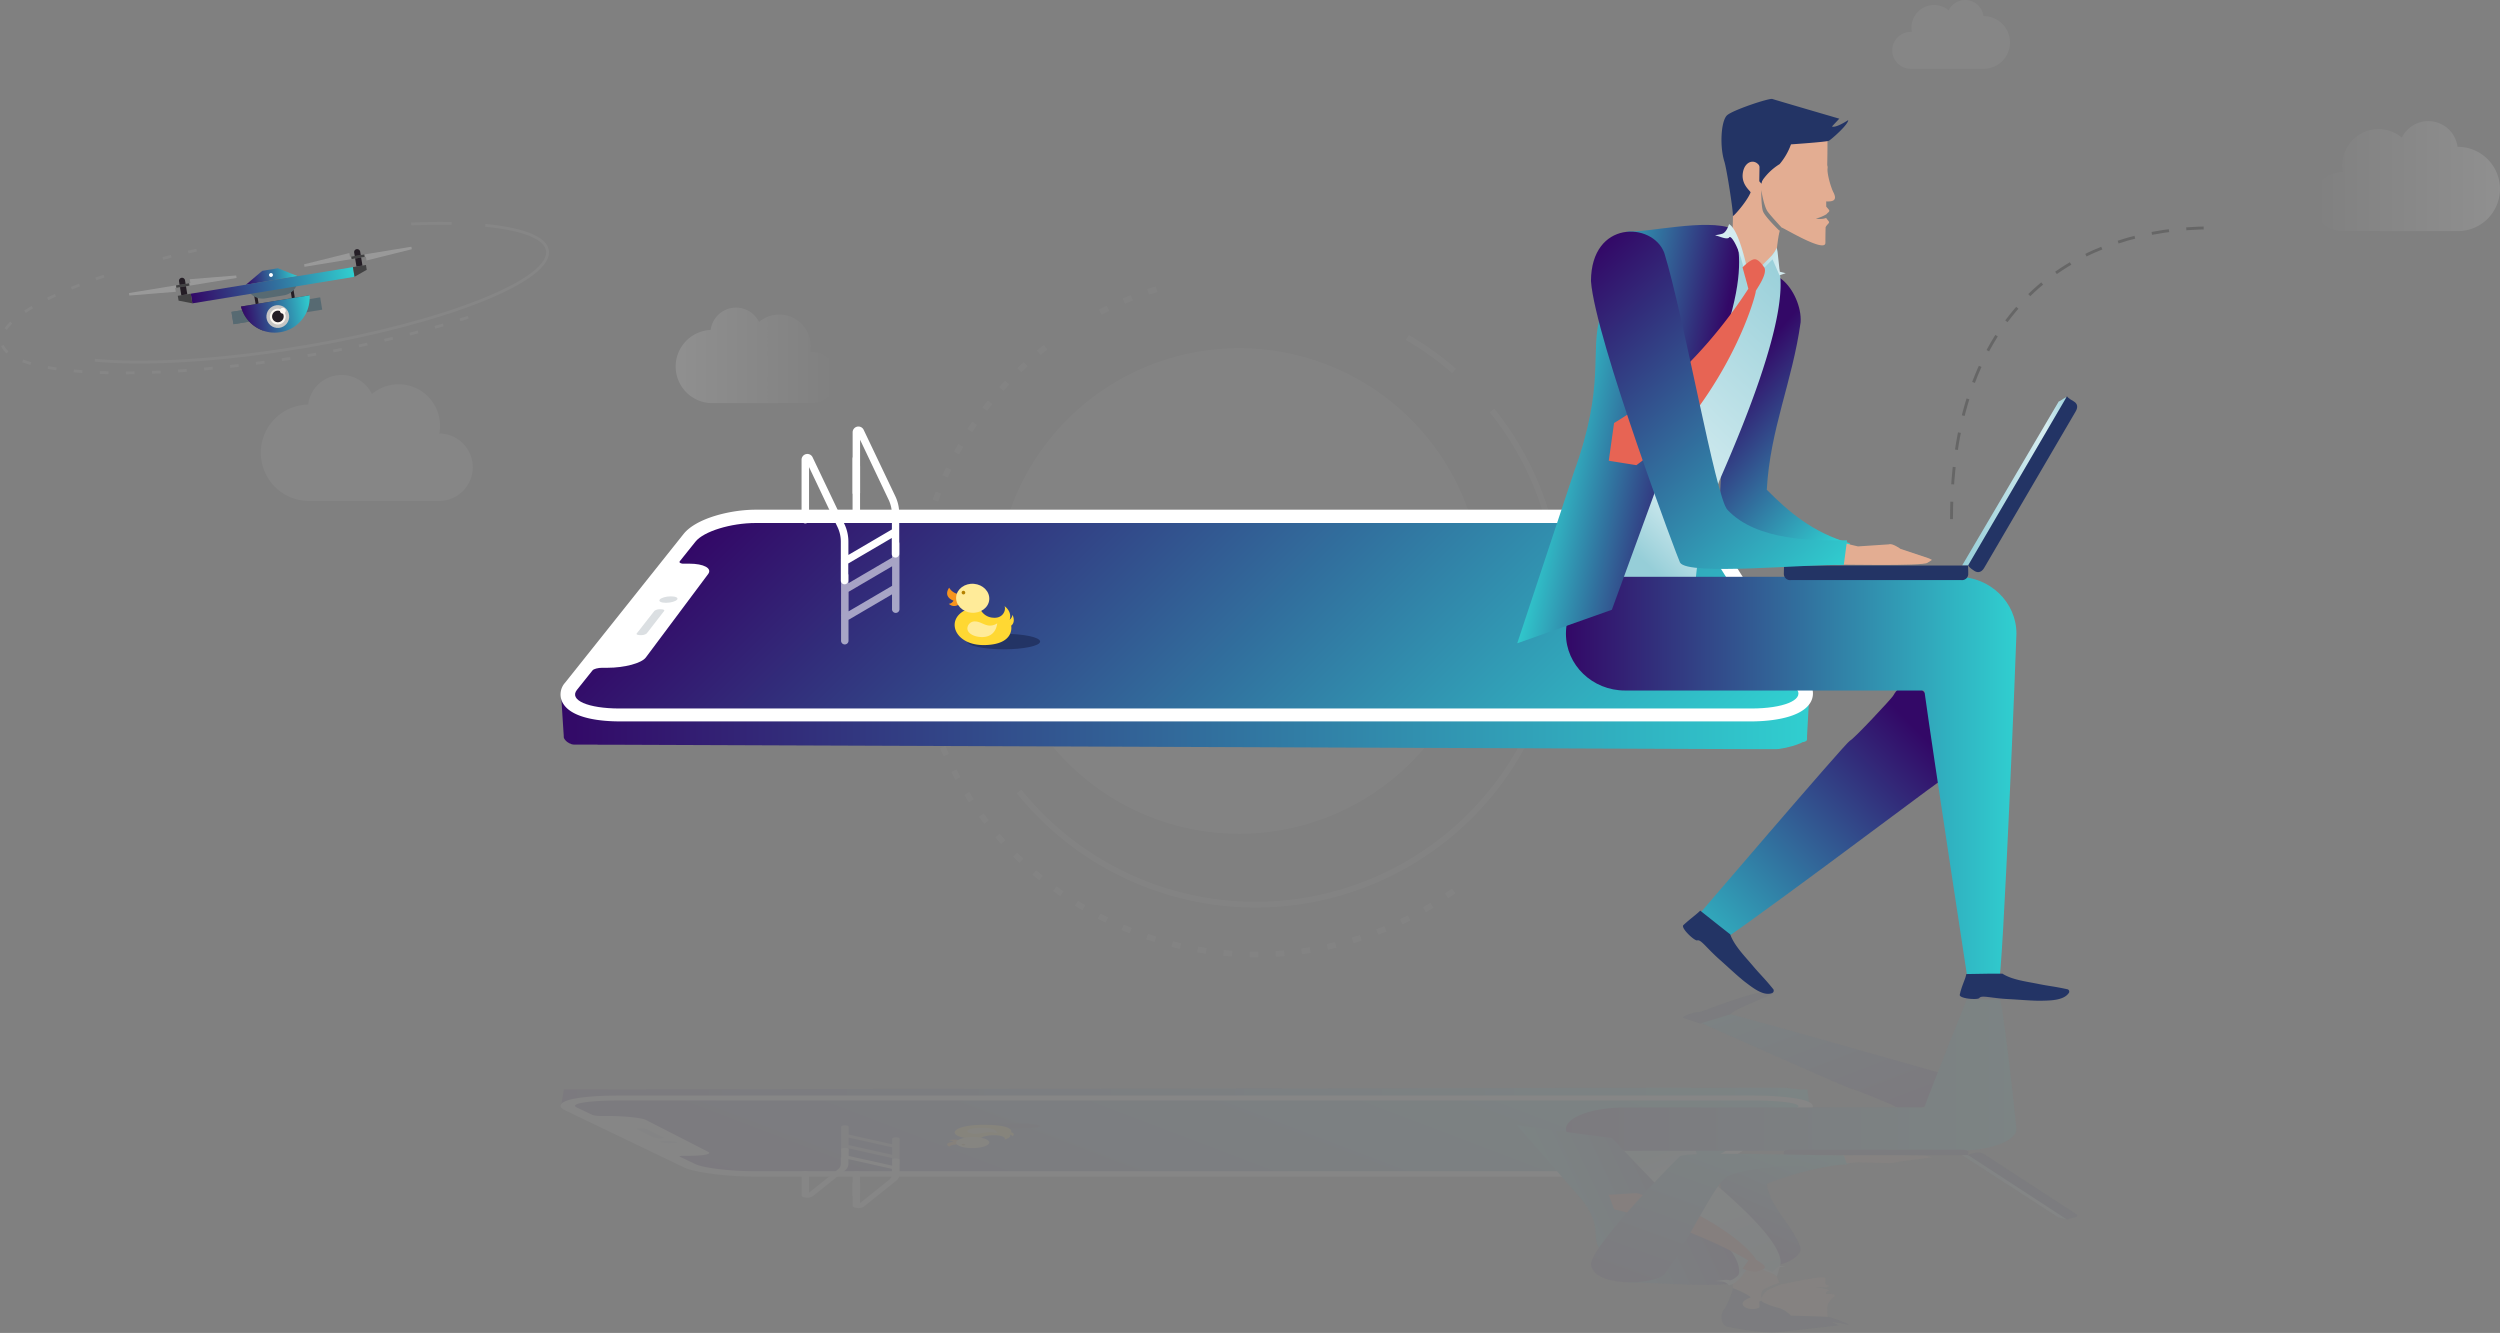 <svg xmlns="http://www.w3.org/2000/svg" xmlns:xlink="http://www.w3.org/1999/xlink" viewBox="0 0 862.04 459.62"><rect x="0" y="0" width="862.04" height="459.62" fill="#808080" stroke="none"/><defs><style>.cls-1{opacity:0.03;}.cls-2,.cls-3,.cls-49,.cls-50,.cls-51{fill:none;stroke-miterlimit:10;}.cls-2,.cls-3,.cls-50,.cls-51{stroke:#fff;}.cls-2,.cls-3{stroke-width:2px;}.cls-3,.cls-51{stroke-dasharray:3 6;}.cls-15,.cls-17,.cls-23,.cls-4{fill:#fff;}.cls-16,.cls-5{opacity:0.5;}.cls-5{fill:url(#linear-gradient);}.cls-6{fill:url(#linear-gradient-2);}.cls-7{fill:url(#linear-gradient-3);}.cls-8{opacity:0.3;}.cls-9{fill:#87939d;}.cls-10,.cls-36{fill:#233465;}.cls-11{fill:#f7941e;}.cls-12{fill:#ffd833;}.cls-13{fill:#ffeb99;}.cls-14{fill:#b58100;}.cls-15{opacity:0.57;}.cls-16{fill:url(#linear-gradient-4);}.cls-17,.cls-38{opacity:0.05;}.cls-18{fill:#241d25;}.cls-19{fill:#576a72;}.cls-20{fill:url(#linear-gradient-5);}.cls-21{fill:url(#linear-gradient-6);}.cls-22{fill:#424243;}.cls-23{opacity:0.2;}.cls-24{fill:url(#linear-gradient-7);}.cls-25{fill:#c6c5c4;}.cls-26{fill:#fdf7f1;}.cls-27{fill:#e3ad92;}.cls-28{fill:url(#linear-gradient-8);}.cls-29{fill:url(#linear-gradient-9);}.cls-30{fill:url(#linear-gradient-10);}.cls-31{fill:url(#linear-gradient-11);}.cls-32{fill:url(#linear-gradient-12);}.cls-33{fill:url(#linear-gradient-13);}.cls-34{fill:#e76454;}.cls-35,.cls-36,.cls-47{fill-rule:evenodd;}.cls-35{fill:url(#linear-gradient-14);}.cls-37{fill:url(#linear-gradient-15);}.cls-39{fill:url(#linear-gradient-16);}.cls-40{fill:url(#linear-gradient-17);}.cls-41{fill:url(#linear-gradient-18);}.cls-42{fill:url(#linear-gradient-19);}.cls-43{fill:url(#linear-gradient-20);}.cls-44{fill:url(#linear-gradient-21);}.cls-45{fill:url(#linear-gradient-22);}.cls-46{fill:url(#linear-gradient-23);}.cls-47{fill:url(#linear-gradient-24);}.cls-48{fill:url(#linear-gradient-25);}.cls-49{stroke:#666;stroke-dasharray:6;}</style><linearGradient id="linear-gradient" x1="672.93" y1="122.49" x2="728.97" y2="122.49" gradientTransform="translate(-440.59)" gradientUnits="userSpaceOnUse"><stop offset="0" stop-color="#fff" stop-opacity="0.25"/><stop offset="1" stop-color="#fff" stop-opacity="0"/></linearGradient><linearGradient id="linear-gradient-2" x1="193.41" y1="250.08" x2="625.13" y2="250.08" gradientUnits="userSpaceOnUse"><stop offset="0" stop-color="#330867"/><stop offset="1" stop-color="#30cfd0"/></linearGradient><linearGradient id="linear-gradient-3" x1="167.53" y1="817.49" x2="384.36" y2="600.66" gradientTransform="translate(-297.68 507.9) rotate(-90)" gradientUnits="userSpaceOnUse"><stop offset="0" stop-color="#30cfd0"/><stop offset="1" stop-color="#330867"/></linearGradient><linearGradient id="linear-gradient-4" x1="176.9" y1="60.75" x2="241.48" y2="60.75" gradientTransform="matrix(-1, 0, 0, 1, 1038.94, 0)" xlink:href="#linear-gradient"/><linearGradient id="linear-gradient-5" x1="100.32" y1="95.42" x2="118.39" y2="95.42" gradientTransform="matrix(0.99, -0.16, 0.16, 0.99, -29.92, 18.35)" xlink:href="#linear-gradient-2"/><linearGradient id="linear-gradient-6" x1="81.02" y1="99" x2="137.67" y2="99" gradientTransform="translate(-15.34 -0.65)" xlink:href="#linear-gradient-2"/><linearGradient id="linear-gradient-7" x1="97.37" y1="109.96" x2="121.35" y2="109.96" gradientTransform="matrix(0.99, -0.16, 0.16, 0.99, -29.92, 18.35)" xlink:href="#linear-gradient-2"/><linearGradient id="linear-gradient-8" x1="-511.68" y1="25.39" x2="-566.77" y2="58.87" gradientTransform="matrix(-0.98, -0.18, -0.18, 0.98, 98.01, 17.45)" xlink:href="#linear-gradient-2"/><linearGradient id="linear-gradient-9" x1="1029.39" y1="-12.69" x2="968.26" y2="80.92" gradientTransform="translate(-382.41 -69.78) rotate(10.31)" gradientUnits="userSpaceOnUse"><stop offset="0" stop-color="#96ced8"/><stop offset="0.78" stop-color="#d6edf1"/><stop offset="1" stop-color="#96ced8"/></linearGradient><linearGradient id="linear-gradient-10" x1="663.36" y1="254.03" x2="577.3" y2="339.24" xlink:href="#linear-gradient-2"/><linearGradient id="linear-gradient-11" x1="539.96" y1="269.55" x2="695.3" y2="269.55" xlink:href="#linear-gradient-2"/><linearGradient id="linear-gradient-12" x1="-507.48" y1="47.85" x2="-454.9" y2="47.85" gradientTransform="matrix(-0.98, -0.18, -0.18, 0.98, 98.01, 17.45)" xlink:href="#linear-gradient-2"/><linearGradient id="linear-gradient-13" x1="609.4" y1="-20.58" x2="635.63" y2="-20.58" gradientTransform="translate(-12.69 -2.52) rotate(10.31)" gradientUnits="userSpaceOnUse"><stop offset="0" stop-color="#d6edf1"/><stop offset="0.28" stop-color="#d4ecf0"/><stop offset="0.38" stop-color="#cde9ee"/><stop offset="0.46" stop-color="#c1e3e9"/><stop offset="0.52" stop-color="#b0dbe2"/><stop offset="0.57" stop-color="#9ad0da"/><stop offset="0.58" stop-color="#96ced8"/><stop offset="0.59" stop-color="#98cfd9"/><stop offset="0.69" stop-color="#b3dce3"/><stop offset="0.79" stop-color="#c7e6eb"/><stop offset="0.89" stop-color="#d2ebef"/><stop offset="1" stop-color="#d6edf1"/></linearGradient><linearGradient id="linear-gradient-14" x1="676.37" y1="165.99" x2="713.59" y2="165.99" gradientTransform="matrix(1, 0, 0, 1, 0, 0)" xlink:href="#linear-gradient-9"/><linearGradient id="linear-gradient-15" x1="1754.78" y1="-809.79" x2="1893.88" y2="-809.79" gradientTransform="translate(-1263.81 -602.55) rotate(46.06)" xlink:href="#linear-gradient-2"/><linearGradient id="linear-gradient-16" x1="193.41" y1="-297.38" x2="625.13" y2="-297.38" gradientTransform="matrix(1, 0, 0, -0.38, 0, 263.92)" xlink:href="#linear-gradient-2"/><linearGradient id="linear-gradient-17" x1="714.99" y1="817.49" x2="931.82" y2="600.66" gradientTransform="matrix(0, 0.38, 1, 0, -297.68, 70.29)" xlink:href="#linear-gradient-3"/><linearGradient id="linear-gradient-18" x1="-413.68" y1="-513.25" x2="-468.76" y2="-479.78" gradientTransform="matrix(-0.98, 0.07, -0.18, -0.38, 98.01, 257.26)" xlink:href="#linear-gradient-2"/><linearGradient id="linear-gradient-19" x1="931.38" y1="-551.34" x2="870.25" y2="-457.73" gradientTransform="matrix(0.98, -0.07, -0.18, -0.38, -382.41, 290.52)" xlink:href="#linear-gradient-9"/><linearGradient id="linear-gradient-20" x1="663.36" y1="-293.44" x2="577.3" y2="-208.22" gradientTransform="matrix(1, 0, 0, -0.38, 0, 263.92)" xlink:href="#linear-gradient-2"/><linearGradient id="linear-gradient-21" x1="539.96" y1="-277.92" x2="695.3" y2="-277.92" gradientTransform="matrix(1, 0, 0, -0.38, 0, 263.92)" xlink:href="#linear-gradient-2"/><linearGradient id="linear-gradient-22" x1="-409.48" y1="-490.79" x2="-356.89" y2="-490.79" gradientTransform="matrix(-0.98, 0.07, -0.18, -0.38, 98.01, 257.26)" xlink:href="#linear-gradient-2"/><linearGradient id="linear-gradient-23" x1="511.4" y1="-559.23" x2="537.63" y2="-559.23" gradientTransform="matrix(0.98, -0.07, -0.18, -0.38, -12.69, 264.88)" xlink:href="#linear-gradient-13"/><linearGradient id="linear-gradient-24" x1="676.37" y1="-381.47" x2="713.59" y2="-381.47" gradientTransform="matrix(1, 0, 0, -0.38, 0, 263.92)" xlink:href="#linear-gradient-9"/><linearGradient id="linear-gradient-25" x1="1360.62" y1="-1189.66" x2="1499.72" y2="-1189.66" gradientTransform="matrix(0.69, -0.27, -0.72, -0.26, -1263.81, 493.63)" xlink:href="#linear-gradient-2"/></defs><title>Homepage</title><g id="Layer_2" data-name="Layer 2"><g id="Items"><g class="cls-1"><path class="cls-2" d="M485.28,116.38a105.07,105.07,0,0,1,16.09,11.52"/><path class="cls-2" d="M514.48,141.56A104.7,104.7,0,0,1,351.4,272.92"/><path class="cls-3" d="M398.79,99.74a116.89,116.89,0,0,0-20.48,8.45"/><path class="cls-3" d="M360.53,119.74A117.24,117.24,0,0,0,504.84,304.55"/><path class="cls-4" d="M511,203.78a83.72,83.72,0,1,1-83.72-83.72A83.72,83.72,0,0,1,511,203.78Z"/></g><path id="_Path_" data-name="&lt;Path&gt;" class="cls-5" d="M279.55,121.29h-.2a10.51,10.51,0,0,0,.2-2A10.85,10.85,0,0,0,261.72,111a8.82,8.82,0,0,0-16.67,2.77H245A12.63,12.63,0,0,0,245,139h34.58a8.84,8.84,0,1,0,0-17.67Z"/><path class="cls-6" d="M624.67,240.73h0a4.61,4.61,0,0,1-.52.58h0a5.74,5.74,0,0,1-.69.55h0a8.7,8.7,0,0,1-.87.53h0c-.31.17-.66.33-1,.49h0c-.22.1-.48.19-.73.28l-.5.19c-.29.1-.6.19-.91.28l-.42.14c-.39.11-.8.21-1.21.31l-.28.07c-.52.12-1.05.23-1.61.33h-.05c-.56.11-1.13.2-1.73.29h0l-1.86.25h0c-.65.07-1.31.14-2,.19h0c-1.37.12-2.81.19-4.31.23h0l-2.29,0S284,244.76,209,244h0c-.66,0-1.31-.08-1.94-.14h0q-.95-.08-1.83-.18h-.05c-1.19-.14-2.31-.31-3.34-.51h0c-1-.21-2-.43-2.87-.69h0a20.14,20.14,0,0,1-2.33-.82h0a10.27,10.27,0,0,1-.94-.46h0a7.18,7.18,0,0,1-.79-.49h0a5.8,5.8,0,0,1-.63-.51h0a3.11,3.11,0,0,1-.78-1.1h0c-.07-.19.55,9.55.89,14.61h0a903169493445.6,903169493445.6,0,0,0,0,.3s0,.1,0,.15,0,.1.05.15h0a.36.36,0,0,0,0,.11.69.69,0,0,0,.05.13l.06.12.08.12.06.1h0l.06.09.08.1.08.1.08.1.09.09.07.08h0l.09.09.09.08a.39.39,0,0,0,.1.08l.09.09.11.08h0l.09.07.05,0h0l0,0,.09.06.1.07.1.06.1.07.1.06.1.07.1,0,.06,0h0l0,0,.1.05.1.06.1.05.11.06.1.05.11,0,.1.05.1,0,.1.05.1,0,.11,0,.1.05.11,0,.11,0,.1,0,.11,0,.1,0,.11,0,.11,0,.11,0,.11,0,.11,0h0l.11,0,.11,0,.11,0,.12,0,.11,0,.11,0,.11,0,.11,0,0,0h0l.07,0,.11,0,.12,0,.11,0,.12,0,.12,0,.12,0,.11,0,.12,0,.12,0,.12,0,.12,0,.12,0,.12,0,.12,0,.13,0,.12,0,.12,0,.12,0,.12,0,.13,0,.12,0,.12,0,.13,0,.12,0,.13,0,.12,0,.13,0,.15,0,.14,0,.15,0,.15,0,.16,0,.15,0,.16,0,.16,0,.23,0,.22,0,.23,0,.23,0,.36,0,.36,0,.36.05.37,0,.24,0,.24,0,.25,0,.24,0,.2,0h0l.22,0,.22,0,.22,0h.38l.19,0h.38l.19,0h4.34l388.63,1.51h3l.38,0h.38l.37,0h.23l.22,0H608l.21,0h.22l.22,0,.21,0h.2l.21,0h.41l.21,0,.2,0,.2,0,.23,0,.22,0,.23,0,.22,0,.16,0h.08l.24,0,.23,0,.23,0,.32,0,.31,0,.31-.05.17,0h.14l.43-.07.42-.08.42-.07.35-.07h.06c.49-.1,1-.2,1.41-.31l.6-.15,1-.27h.06l.46-.15.8-.26,0,0,.49-.19.64-.26.11,0h0l0,0,.15-.07.14-.07a.61.61,0,0,0,.14-.07l.12-.06.12-.06.12-.06.11-.06.08-.05.08,0,.07,0,.08,0,.08,0,.07-.05.07,0,.07-.05.07,0,.07-.05.07,0,.06-.05.07,0,.06-.05.06,0,.06-.05.06-.05.06,0,.06-.05,0-.05.06-.05.06,0,0-.05.05-.05,0-.05,0,0h0l0,0,0,0,.05-.05,0-.05,0,0,0-.05,0-.06.05-.05,0-.05,0-.05a.21.21,0,0,0,0-.06l0,0h0v0l0-.05,0-.05,0-.06,0-.06,0,0,0-.05,0-.06,0-.06,0-.06a.14.14,0,0,0,0-.06s0,0,0,0h0a34221531362.65,34221531362.65,0,0,1,0-.12v-.06a.14.14,0,0,0,0-.06.19.19,0,0,1,0-.07s0,0,0-.06,0-.05,0-.07a.43.43,0,0,1,0,0v-.05s0,0,0-.06v0c.11-2,.22-4.07.34-6.12q.24-4.61.5-9.21A2.34,2.34,0,0,1,624.67,240.73Z"/><path class="cls-4" d="M239.82,186.76l-40.88,51.12c-2.82,3.53,3.81,6.42,14.74,6.42H603.9c10.93,0,18.05-2.89,15.82-6.42l-32.23-51.12c-2.23-3.53-11.09-6.42-19.69-6.42H260.6C252,180.34,242.64,183.23,239.82,186.76Z"/><path class="cls-4" d="M213.68,248.75c-5.92,0-16.33-.84-19.52-6.18a6,6,0,0,1,.68-7.15l40.88-51.31c4.3-5.38,16-8.36,24.88-8.36H567.8c9.24,0,20.48,3.1,24.07,8.8l32.24,51.18a6.11,6.11,0,0,1-.07,6.87c-3.73,5.49-15.33,6.15-20.14,6.15Z"/><path class="cls-7" d="M239.82,186.76l-5.41,6.76c-.31.39.09.73.92.84h2.32c5.07,0,8,1.61,6.54,3.57L222.7,226.7c-1.47,2-7.4,3.56-13.19,3.56h-1.85c-1.44,0-2.95.4-3.34.89l-5.38,6.73c-2.82,3.53,3.81,6.42,14.74,6.42H603.9c10.93,0,18.05-2.89,15.82-6.42l-32.23-51.12c-2.23-3.53-11.09-6.42-19.69-6.42H260.6C252,180.34,242.64,183.23,239.82,186.76Z"/><g class="cls-8"><path class="cls-9" d="M231.35,205.63c1.65,0,2.61.5,2.15,1.11s-2.2,1.12-3.87,1.12-2.63-.5-2.15-1.12S229.69,205.63,231.35,205.63Z"/><path class="cls-9" d="M229,210.68l-6,7.75A3.15,3.15,0,0,1,221,219h-.26c-.89,0-1.42-.26-1.18-.58l6.06-7.75a3.1,3.1,0,0,1,2-.58h.25c.87,0,1.38.26,1.13.58Z"/></g><ellipse class="cls-10" cx="346.1" cy="221.22" rx="12.55" ry="2.67"/><path class="cls-11" d="M330.29,204.82a4.6,4.6,0,0,1-3-2.17s-2.34,2.95,1.51,4.48c0,0-.66,1.09-1.64,1.05a2.57,2.57,0,0,0,3.52.17v-.78l-.27-1.76Z"/><path class="cls-12" d="M338.06,210.12A5.18,5.18,0,0,0,342.5,213c3.43.3,4.48-2.76,3.87-4,0,0,2.72,1.82,1.77,4.71a2.79,2.79,0,0,0,1-1.7s1.22,2.44-.47,3.73c0,0,1.42,6.42-9,6.69s-13.77-8.59-6.89-12Z"/><path class="cls-13" d="M343.86,214.93a4.42,4.42,0,0,1-3,.76c-1.69-.25-2.95-1.37-4.51-1.4a2.51,2.51,0,0,0-2.78,2.41c0,1.42,1.66,2.63,4.07,2.91C340.88,220,343.39,218.56,343.86,214.93Z"/><path class="cls-13" d="M341.11,206.78c-.23,2.75-3,4.77-6.13,4.5s-5.52-2.72-5.28-5.47,3-4.76,6.13-4.5S341.34,204,341.11,206.78Z"/><path class="cls-14" d="M332.81,204.56a.63.63,0,1,1-.44-.83A.67.67,0,0,1,332.81,204.56Z"/><path class="cls-15" d="M308.87,186.25a1.29,1.29,0,0,0-1.29,1.29v4.75l-15,8.79v-2.69a1.29,1.29,0,0,0-2.57,0v4.2l-.05,0,.05.08v9.61l-.05,0,.05.08v8.45a1.29,1.29,0,1,0,2.57,0v-7.08l15-8.79v5a1.29,1.29,0,1,0,2.57,0V187.54A1.28,1.28,0,0,0,308.87,186.25ZM292.61,210.8v-6.74l15-8.79V202Z"/><path class="cls-4" d="M308.79,171.26l-11-23.08A2,2,0,0,0,294,149v20.73a1.29,1.29,0,1,0,2.57,0V151.63l9.86,20.73a11.65,11.65,0,0,1,1.11,4.93v5.27l-15,8.79v-4.63a14.17,14.17,0,0,0-1.36-6l-11-23.08a2,2,0,0,0-3.79.86V179.2a1.29,1.29,0,1,0,2.58,0V161.06l9.85,20.74a11.63,11.63,0,0,1,1.11,4.92v6.14l-.06,0,.06.09v7.35a1.29,1.29,0,0,0,2.57,0v-6l15-8.79v5.35a1.29,1.29,0,1,0,2.57,0V177.29A14.13,14.13,0,0,0,308.79,171.26Z"/><path class="cls-4" d="M295.53,156.37a2,2,0,0,0-1.55,1.94V179a1.29,1.29,0,1,0,2.58,0V160.91S296.22,156.21,295.53,156.37Z"/><path id="_Path_2" data-name="&lt;Path&gt;" class="cls-16" d="M807.65,59.36l.22,0a12.89,12.89,0,0,1-.22-2.34,12.5,12.5,0,0,1,20.54-9.58,10.17,10.17,0,0,1,19.21,3.18h.09a14.54,14.54,0,1,1,0,29.08H807.65a10.18,10.18,0,1,1,0-20.36Z"/><path id="_Path_3" data-name="&lt;Path&gt;" class="cls-17" d="M151.74,149.51h-.26a13.81,13.81,0,0,0,.26-2.67,14.3,14.3,0,0,0-23.49-11,11.63,11.63,0,0,0-22,3.64h-.1a16.64,16.64,0,0,0,0,33.27h45.57a11.65,11.65,0,0,0,0-23.29Z"/><path id="_Path_4" data-name="&lt;Path&gt;" class="cls-17" d="M659.09,11h.14a7.81,7.81,0,0,1,12.7-7.45,6.35,6.35,0,0,1,12,2H684a9.09,9.09,0,1,1,0,18.18H659.09a6.37,6.37,0,1,1,0-12.73Z"/><g id="_Group_" data-name="&lt;Group&gt;"><rect id="_Rectangle_" data-name="&lt;Rectangle&gt;" class="cls-18" x="100.39" y="99.9" width="1.05" height="2.87" transform="translate(-15.07 17.67) rotate(-9.31)"/><rect id="_Rectangle_2" data-name="&lt;Rectangle&gt;" class="cls-18" x="87.91" y="101.94" width="1.05" height="2.87" transform="translate(-15.57 15.68) rotate(-9.31)"/></g><path id="_Rectangle_3" data-name="&lt;Rectangle&gt;" class="cls-19" d="M85.18,96.64h18.07a0,0,0,0,1,0,0v0a5.75,5.75,0,0,1-5.75,5.75H90.92a5.75,5.75,0,0,1-5.75-5.75v0A0,0,0,0,1,85.18,96.64Z" transform="translate(-14.86 16.56) rotate(-9.31)"/><g id="_Group_2" data-name="&lt;Group&gt;"><rect id="_Rectangle_4" data-name="&lt;Rectangle&gt;" class="cls-19" x="79.96" y="105" width="31" height="4.31" transform="translate(-16.08 16.86) rotate(-9.31)"/><rect id="_Rectangle_5" data-name="&lt;Rectangle&gt;" class="cls-19" x="80.06" y="106.25" width="15.49" height="4.31" transform="translate(-16.39 15.64) rotate(-9.31)"/></g><polygon id="_Path_5" data-name="&lt;Path&gt;" class="cls-20" points="95.83 92.5 90.44 93.39 84.83 98.14 102.66 95.22 95.83 92.5"/><rect id="_Rectangle_6" data-name="&lt;Rectangle&gt;" class="cls-21" x="65.69" y="96.66" width="56.65" height="3.38" transform="translate(-14.68 16.51) rotate(-9.31)"/><polygon id="_Path_6" data-name="&lt;Path&gt;" class="cls-22" points="66.34 104.6 61.58 103.67 61.3 102 65.79 101.27 66.34 104.6"/><path id="_Path_7" data-name="&lt;Path&gt;" class="cls-18" d="M64.58,101.47l-2.07.34L61.73,97a1.06,1.06,0,0,1,.87-1.21h0a1.05,1.05,0,0,1,1.2.87Z"/><polygon id="_Path_8" data-name="&lt;Path&gt;" class="cls-23" points="65.42 96.28 65.64 97.57 44.46 101.05 44.6 101.91 60.63 100.61 60.41 99.31 81.59 95.84 81.45 94.98 65.42 96.28"/><rect id="_Rectangle_7" data-name="&lt;Rectangle&gt;" class="cls-22" x="60.72" y="98.01" width="4.6" height="0.87" transform="translate(-15.1 11.5) rotate(-9.31)"/><polygon id="_Path_9" data-name="&lt;Path&gt;" class="cls-22" points="122.25 95.43 126.46 93.03 126.19 91.36 121.7 92.1 122.25 95.43"/><path id="_Path_10" data-name="&lt;Path&gt;" class="cls-18" d="M122.91,91.9l2.07-.34-.78-4.77a1.07,1.07,0,0,0-1.21-.87h0a1,1,0,0,0-.86,1.21Z"/><polygon id="_Path_11" data-name="&lt;Path&gt;" class="cls-23" points="120.46 87.25 120.67 88.55 141.85 85.07 141.99 85.94 126.38 89.82 126.17 88.53 105 92 104.85 91.14 120.46 87.25"/><rect id="_Rectangle_8" data-name="&lt;Rectangle&gt;" class="cls-22" x="121.12" y="88.1" width="4.6" height="0.87" transform="translate(259.54 155.93) rotate(170.69)"/><path id="_Path_12" data-name="&lt;Path&gt;" class="cls-22" d="M106.74,101.83,90.7,114a12.05,12.05,0,0,1-7.5-7.9l-.13-.41Z"/><path class="cls-24" d="M106.74,101.83h0l-23.66,3.88h0l.12.38v0c.06.22.13.43.21.64l.06.18c.06.15.12.31.19.46s0,.12.07.17.17.36.26.54c0,0,0,0,0,.06l.32.58.08.12.27.43c0,.06.07.11.1.16s.2.29.31.43l.07.09c.13.18.27.34.41.51l.08.09c.11.13.23.26.35.38l.13.14.34.34.12.11.48.41a.27.27,0,0,0,.08.07l.41.32.18.13.35.24.18.12.46.27.15.09.46.24.23.11.34.16.25.1.35.14.19.08h0a11.92,11.92,0,0,0,6,.54h0a12,12,0,0,0,10.08-12.3l0-.42Z"/><circle id="_Path_13" data-name="&lt;Path&gt;" class="cls-25" cx="95.79" cy="109.16" r="3.93" transform="translate(-21.75 194.45) rotate(-84.7)"/><circle id="_Path_14" data-name="&lt;Path&gt;" class="cls-26" cx="95.79" cy="109.16" r="2.73" transform="translate(-16.4 16.94) rotate(-9.31)"/><path id="_Path_15" data-name="&lt;Path&gt;" class="cls-18" d="M97.8,108.83a2,2,0,1,1-2.34-1.68A2,2,0,0,1,97.8,108.83Z"/><path id="_Path_16" data-name="&lt;Path&gt;" class="cls-26" d="M98.52,107a1,1,0,1,1-1.16-.84A1,1,0,0,1,98.52,107Z"/><path id="_Path_17" data-name="&lt;Path&gt;" class="cls-4" d="M94.1,94.71a.67.67,0,1,1-.77-.55A.67.67,0,0,1,94.1,94.71Z"/><path class="cls-27" d="M632.18,66.3c-.88-1.7-2.26-6.48-2-8.31a1.94,1.94,0,0,0-.12-1c.17-8.8.13-16.28-.57-15.94-8.2,3.91-12.84,3.45-21.42,4.52-.89.11-10.67,7.14-11.55,7.09l1.24,12.79-.36,15.76L598.77,90l13.07,5.72s.82-13.43,2-16.59c-.24.4-.22.47-.22.47s-5.08-4.86-5.73-6.79-.57-7.3-.57-7.3.87,5.71,2.27,7.55,4.72,5.37,4.72,5.37l-.05.06a.2.2,0,0,1,.17,0c1.56.64,15.15,8.85,15,5.17,0-.69,0-2.62.07-5.31.41-.85,1.19-1.33,1.19-1.7s-.66-.9-1-1.49a6.94,6.94,0,0,1-3.55.22,13.24,13.24,0,0,0,3.65-1.51h0c.55-.68,1.31-.93.83-1.56-.2-.26-.56-.65-.91-1.09,0-.58,0-1.17,0-1.77C631.93,69.55,633.67,69.19,632.18,66.3Z"/><path class="cls-28" d="M637.69,187.27c-12.77-3.71-21-10.87-28.47-18.39,1.14-20.93,8.82-37.24,11.66-57.74.73-10.29-11.5-26.23-19.64-9-6.42,16.69-8.84,81.25-8.65,81.35,16.15,5.33,19.35,6.61,42.86,10.61C637.05,190,638.39,187.47,637.69,187.27Z"/><path class="cls-10" d="M601,59.38c.78-4.3,4.93-4.94,6.25-1a25.64,25.64,0,0,1,.07,4.4,20,20,0,0,1,6.32-6.19,22.14,22.14,0,0,0,3.92-6.81s12.23-.83,13.05-1.24,6.77-5.63,6.68-7.13c0,0-4.23,2.83-5.6,2.2l2.53-2.69s-22-6.42-23.07-6.79-13.38,3.73-15.56,5.56-2.67,10.74-1,16c.86,2.76,3.19,17.95,2.92,18.68-.36,1,4.75-4.64,6.12-8C603.78,65.94,600.18,63.69,601,59.38Z"/><polygon class="cls-10" points="607.37 63.35 606.63 62.5 606.73 56.07 609.92 53.25 607.37 63.35"/><path class="cls-29" d="M611.06,88s1.5-1.91,1.49-1.91c-.71,3.93-6.1,7.15-9.71,10a135.79,135.79,0,0,0-5.32-16.59c-8.39,33-49.76,125.33-50,128.23l29.93,6.4c.16-.52,7.37-1.68,7.29-2.21-.45-2.68-1.84-19.6,8.22-46.42C617,110.89,616.17,92.94,611.06,88Z"/><path class="cls-30" d="M652.72,240c11-18.77,25.27,31.14,27,22.5,0,0-11.35,7.46-12,7.71s-75.39,56.55-77.5,56.29-6.73-8.44-6.73-8.44,53.11-62.16,54.41-62.67S652.22,240.88,652.72,240Z"/><path class="cls-31" d="M695.3,218.49c0-10.83-9.11-19.61-20.36-19.61H560.32c-11.24,0-20.36,8.78-20.36,19.61s9.12,19.61,20.36,19.61H663.54c3,21.8,15.26,101.81,15.26,101.81s8.86,1,10.34-.58S695.3,220.5,695.3,218.49Z"/><path class="cls-32" d="M523.17,221.82l19.52-58.95c11.07-30.38,5.36-41.69,9.18-54,10.42-8.75,21.2-19.73,9.17-29.08,6.8.52,27.54-4.55,36.23-.93.83,2.14,12.07,18-22.31,79-7.44,20.27-19.16,52.4-19.16,52.4Z"/><path class="cls-10" d="M678,335.87l7.73-.13h4.75c3.3,2.13,8.31,2.71,12.23,3.51s5.57.86,10,1.83a.85.85,0,0,1,.54,1.46c-1.83,2.48-6.44,2.45-9.25,2.53s-8.48-.42-11.25-.55c-6.26-.31-9.43-1.49-10.25-.39-.54.75-7.05.21-6.74-1.13C676.51,339.58,677.75,337.61,678,335.87Z"/><path class="cls-10" d="M586.26,314l6.53,5.18,3.82,3c1.4,3.93,5.08,7.62,7.76,10.8s4,4.29,6.93,7.92a.92.92,0,0,1-.42,1.59c-2.94,1-6.63-2-8.93-3.72s-6.58-5.76-8.73-7.65c-4.85-4.25-6.69-7.28-8-6.86-.88.29-5.8-4.32-4.76-5.27C583.11,316.56,585,315.31,586.26,314Z"/><path class="cls-33" d="M613.68,93.69l-.75-6.86-.28-1.46A9,9,0,0,1,611.06,88c-.94,1-7.93,7.91-7.93,7.91s-3-16.4-6.93-18.64c0,0-.79,2.89-2.39,3.35s-3,.46-2,.64,3.77,1.58,4.47.57,4.61,5.17,6,16.7l8.91-9.11,2.4,5.51,2.16-.73Z"/><path class="cls-34" d="M608.22,92.08s-1.67-2.69-3.17-2.69-4.19,2.81-4.19,2.81l2,7.36a164.17,164.17,0,0,1-30,34.63,126.34,126.34,0,0,1-16.31,11.68l-1.82,13,9.52,1.53s14.48-10.49,20.72-19c15.8-21.46,20.64-40.68,20.44-40.94s4.49-6.13,2.82-8.46"/><path class="cls-35" d="M712.46,137.05c-.26-.16-2.28,1.44-2.56,1.37L676.56,195h4.51a20.9,20.9,0,0,0,1.29-2l30.74-52.56C713.81,139.15,713.85,137.86,712.46,137.05Z"/><path class="cls-36" d="M615.21,195c-.07.29-.11,2.42-.11,2.73a2.15,2.15,0,0,0,2.44,2.29h58.7a2.15,2.15,0,0,0,2.44-2.29c0-.31,0-2.44-.11-2.73Z"/><path class="cls-36" d="M678.66,194.91c.13.73,2,1.84,2.22,2,1.43.83,2.56.15,3.29-1.09l31.58-54c.72-1.24.76-2.56-.66-3.4-.27-.16-2.14-1.2-2.35-1.79Z"/><path class="cls-27" d="M664.62,194.06l1.55-1-1-.51-9.83-3.28s-2.83-2.07-4-1.57l-10.68.71s-4-.88-6.24-1.64c-.06,0-.38-.16-.84,1.82l-.67,6.06S663.12,195.27,664.62,194.06Z"/><path class="cls-37" d="M636.89,186.31c-10.67.13-31.1.41-41.27-10.56-4-4.36-15-66.72-21.76-88.6-4.08-10.66-25.18-11.36-25.27,9.77C550,116.66,579.07,194,579.31,194c2.75,4.58,43.19.48,56.46.8Z"/><g class="cls-38"><path class="cls-39" d="M624.67,380.85h0a5.44,5.44,0,0,0-.52-.22h0l-.69-.21h0c-.26-.07-.55-.14-.87-.2h0c-.31-.07-.66-.13-1-.19h0l-.73-.11-.5-.07-.91-.11-.42-.05-1.21-.12-.28,0-1.61-.13h-.05l-1.73-.11h0c-.6,0-1.22-.07-1.86-.09h0l-2-.08h0c-1.37,0-2.81-.07-4.31-.08h-2.31S284,379.32,209,379.6h0c-.66,0-1.31,0-1.94.06h0l-1.83.07h-.05c-1.19,0-2.31.12-3.34.19h0c-1,.08-2,.17-2.87.26h0c-.87.09-1.65.2-2.33.31h0l-.94.18h0l-.79.18h0c-.24.07-.45.13-.63.2h0a2.46,2.46,0,0,0-.78.42h0c-.07.07.55-3.64.89-5.57h0a.14.14,0,0,1,0-.06s0,0,0-.05l0-.06.05-.06h0l0,0,.05-.05.06,0,.08,0,.06,0h0l.06,0,.08,0,.08,0,.08,0,.09,0,.07,0h0l.09,0,.09,0,.1,0,.09,0,.11,0h0l.09,0h.09l.09,0,.1,0,.1,0,.1,0,.1,0,.1,0,.1,0,.06,0h0l.1,0,.1,0,.1,0,.11,0,.1,0,.11,0,.1,0h.1l.1,0,.1,0,.11,0,.1,0H198l.11,0,.1,0h.11l.1,0h.11l.11,0h.11l.11,0H199l.11,0h.11l.11,0h.12l.11,0h.22l.11,0h.23l.12,0h.35l.12,0h.59l.12,0h3.3l.22,0h.46l.36,0,.36,0h.36l.37,0h7.33l388.63-.57h8.9l.23,0h.55l.31,0,.31,0h.31l.43,0,.42,0,.42,0,.35,0h.06q.73,0,1.41.12l.6.05,1,.11h.06l.46.06.8.1h0l.49.07.64.1.11,0h0l.15,0,.14,0,.14,0,.12,0,.12,0,.12,0,.11,0,.08,0,.08,0h.07l.08,0,.08,0h.07l.07,0,.07,0,.07,0h.07l.07,0,.06,0,.07,0h.06l.06,0,.06,0,.06,0h.06l.06,0,0,0,.06,0,.06,0h0l.05,0,0,0h.05l0,0,0,0,.05,0h0l0,0,0,0,0,0,.05,0,0,0,0,0,0,0,0,0h0l0,0,0,0,0,0,0,0,0,0,0,0,0,0,0,0,0,0,0,0a0,0,0,0,1,0,0h0l0,0,0,0v0l0,0,0,0v0h0v0h0v0c.11.77.22,1.55.34,2.33.16,1.17.33,2.34.5,3.51C625.11,381.16,625,381,624.67,380.85Z"/><path class="cls-4" d="M239.82,401.43l-40.88-19.49c-2.82-1.35,3.81-2.45,14.74-2.45H603.9c10.93,0,18.05,1.1,15.82,2.45l-32.23,19.49c-2.23,1.34-11.09,2.45-19.69,2.45H260.6C252,403.88,242.64,402.77,239.82,401.43Z"/><path class="cls-4" d="M213.68,377.75c-5.92,0-16.33.35-19.52,2.38-1.37.87-1.12,1.88.68,2.74l40.88,19.63c4.3,2.05,16,3.25,24.88,3.25H567.8c9.24,0,20.48-1.24,24.07-3.41l32.24-19.55c1.39-.84,1.36-1.85-.07-2.66-3.73-2.08-15.33-2.38-20.14-2.38Z"/><path class="cls-40" d="M239.82,401.43l-5.41-2.58c-.31-.15.09-.28.92-.32h2.32c5.07,0,8-.61,6.54-1.36l-21.49-11c-1.47-.74-7.4-1.36-13.19-1.36h-1.85a12.11,12.11,0,0,1-3.34-.34l-5.38-2.56c-2.82-1.35,3.81-2.45,14.74-2.45H603.9c10.93,0,18.05,1.1,15.82,2.45l-32.23,19.49c-2.23,1.34-11.09,2.45-19.69,2.45H260.6C252,403.88,242.64,402.77,239.82,401.43Z"/><g class="cls-8"><path class="cls-9" d="M231.35,394.23c1.65,0,2.61-.19,2.15-.42a13.46,13.46,0,0,0-3.87-.42c-1.67,0-2.63.19-2.15.42A13.57,13.57,0,0,0,231.35,394.23Z"/><path class="cls-9" d="M229,392.31l-6-3a7.27,7.27,0,0,0-2.07-.22h-.26c-.89,0-1.42.1-1.18.22l6.06,3a7.14,7.14,0,0,0,2,.22h.25c.87,0,1.38-.1,1.13-.22Z"/></g><ellipse class="cls-10" cx="346.1" cy="388.29" rx="12.55" ry="1.02"/><path class="cls-11" d="M330.29,394.54s-2.27.18-3,.83c0,0-2.34-1.13,1.51-1.71a3.29,3.29,0,0,0-1.64-.4,5.77,5.77,0,0,1,3.52-.06v.29l-.27.67Z"/><path class="cls-12" d="M338.06,392.52s1-1,4.44-1.08,4.48,1.05,3.87,1.52c0,0,2.72-.69,1.77-1.79,0,0,.95.28,1,.64,0,0,1.22-.93-.47-1.42,0,0,1.42-2.44-9-2.55s-13.77,3.27-6.89,4.57Z"/><path class="cls-13" d="M343.86,390.69a10.13,10.13,0,0,0-3-.29c-1.69.09-2.95.52-4.51.53s-2.78-.37-2.78-.91,1.66-1,4.07-1.12C340.88,388.76,343.39,389.3,343.86,390.69Z"/><path class="cls-13" d="M341.11,393.8c-.23-1.05-3-1.82-6.13-1.72s-5.52,1-5.28,2.08,3,1.82,6.13,1.72S341.34,394.85,341.11,393.8Z"/><path class="cls-14" d="M332.81,394.64a.92.92,0,0,0-.77-.21c-.34,0-.54.18-.45.32a.93.93,0,0,0,.78.21C332.7,394.93,332.9,394.79,332.81,394.64Z"/><path class="cls-15" d="M308.87,401.62c-.72,0-1.29-.22-1.29-.49v-1.81l-15-3.35v1c0,.27-.57.49-1.28.49S290,397.26,290,397v-1.6H290l.05,0v-3.66H290l.05,0v-3.23c0-.27.57-.49,1.29-.49s1.28.22,1.28.49v2.7l15,3.36v-1.92c0-.27.57-.49,1.29-.49s1.28.22,1.28.49v8.57C310.15,401.4,309.58,401.62,308.87,401.62Zm-16.26-9.36v2.57l15,3.35v-2.57Z"/><path class="cls-4" d="M308.79,407.34l-11,8.8a3.6,3.6,0,0,1-2.24.41c-.91-.08-1.55-.38-1.55-.74v-7.9c0-.27.57-.49,1.29-.49s1.28.22,1.28.49v6.91l9.86-7.9a2.56,2.56,0,0,0,1.11-1.88v-2l-15-3.35v1.76a3.07,3.07,0,0,1-1.36,2.3l-11,8.8a3.59,3.59,0,0,1-2.24.41c-.91-.07-1.55-.38-1.55-.74v-7.9c0-.27.58-.49,1.29-.49s1.29.22,1.29.49v6.91l9.85-7.9a2.52,2.52,0,0,0,1.11-1.88V399.1H290l.06,0v-2.8c0-.27.58-.49,1.29-.49s1.28.22,1.28.49v2.29l15,3.35v-2c0-.27.57-.49,1.29-.49s1.28.22,1.28.49V405A3.09,3.09,0,0,1,308.79,407.34Z"/><path class="cls-4" d="M295.53,413c-.91-.07-1.55-.38-1.55-.74v-7.9c0-.27.58-.49,1.29-.49s1.29.22,1.29.49v6.91S296.22,413.07,295.53,413Z"/><path class="cls-27" d="M632.18,447.35c-.88.65-2.26,2.47-2,3.17a.33.33,0,0,1-.12.37c.17,3.36.13,6.21-.57,6.08-8.2-1.49-12.84-1.31-21.42-1.72-.89,0-10.67-2.72-11.55-2.7l1.24-4.88-.36-6,1.35-3.34,13.07-2.18s.82,5.12,2,6.32c-.24-.15-.22-.18-.22-.18s-5.08,1.86-5.73,2.59-.57,2.78-.57,2.78a6.3,6.3,0,0,1,2.27-2.87c1.4-.71,4.72-2,4.72-2l-.05,0a.48.48,0,0,0,.17,0c1.56-.24,15.15-3.37,15-2a15,15,0,0,0,.07,2c.41.33,1.19.51,1.19.65s-.66.35-1,.57a17.9,17.9,0,0,0-3.55-.08,27.08,27.08,0,0,1,3.65.57h0c.55.26,1.31.35.83.59l-.91.42c0,.22,0,.44,0,.67C631.93,446.11,633.67,446.25,632.18,447.35Z"/><path class="cls-41" d="M637.69,401.23a106.48,106.48,0,0,0-28.47,7c1.14,8,8.82,14.19,11.66,22,.73,3.92-11.5,10-19.64,3.41-6.42-6.36-8.84-31-8.65-31,16.15-2,19.35-2.52,42.86-4.05C637.05,400.2,638.39,401.16,637.69,401.23Z"/><path class="cls-10" d="M601,450c.78,1.64,4.93,1.88,6.25.37,0,0,.3-1.3.07-1.67a23.17,23.17,0,0,0,6.32,2.36,11.31,11.31,0,0,1,3.92,2.59s12.23.32,13.05.47,6.77,2.15,6.68,2.72c0,0-4.23-1.07-5.6-.84l2.53,1s-22,2.45-23.07,2.59a122.66,122.66,0,0,1-15.56-2.12c-2.19-.7-2.67-4.1-1-6.12.86-1.05,3.19-6.84,2.92-7.12s4.75,1.76,6.12,3.05C603.78,447.49,600.18,448.35,601,450Z"/><polygon class="cls-10" points="607.37 448.48 606.63 448.8 606.73 451.25 609.92 452.33 607.37 448.48"/><path class="cls-42" d="M611.06,439.08l1.49.73c-.71-1.5-6.1-2.73-9.71-3.82a38.15,38.15,0,0,1-5.32,6.32c-8.39-12.6-49.76-47.78-50-48.89L577.4,391c.16.2,7.37.65,7.29.85-.45,1-1.84,7.47,8.22,17.7C617,430.35,616.17,437.2,611.06,439.08Z"/><path class="cls-43" d="M652.72,381.12c11,7.16,25.27-11.87,27-8.58,0,0-11.35-2.84-12-2.94s-75.39-21.55-77.5-21.46-6.73,3.22-6.73,3.22,53.11,23.7,54.41,23.89S652.22,380.8,652.72,381.12Z"/><path class="cls-44" d="M695.3,389.33c0,4.13-9.11,7.48-20.36,7.48H560.32c-11.24,0-20.36-3.35-20.36-7.48s9.12-7.47,20.36-7.47H663.54c3-8.31,15.26-38.82,15.26-38.82s8.86-.36,10.34.22S695.3,388.57,695.3,389.33Z"/><path class="cls-45" d="M523.17,388.06l19.52,22.48c11.07,11.58,5.36,15.89,9.18,20.58,10.42,3.34,21.2,7.52,9.17,11.09,6.8-.2,27.54,1.73,36.23.35.83-.81,12.07-6.85-22.31-30.13-7.44-7.73-19.16-20-19.16-20Z"/><path class="cls-10" d="M678,344.58l7.73.05h4.75c3.3-.81,8.31-1,12.23-1.34s5.57-.33,10-.69c.84-.07,1-.32.54-.56-1.83-1-6.44-.93-9.25-1s-8.48.15-11.25.21c-6.26.11-9.43.56-10.25.14-.54-.28-7.05-.07-6.74.44C676.51,343.17,677.75,343.92,678,344.58Z"/><path class="cls-10" d="M586.26,352.93l6.53-2,3.82-1.15c1.4-1.5,5.08-2.91,7.76-4.12s4-1.64,6.93-3c.57-.26.3-.52-.42-.61-2.94-.36-6.63.77-8.93,1.42s-6.58,2.2-8.73,2.92c-4.85,1.62-6.69,2.78-8,2.61-.88-.11-5.8,1.65-4.76,2C583.11,351.94,585,352.42,586.26,352.93Z"/><path class="cls-46" d="M613.68,436.91l-.75,2.61-.28.56a5.18,5.18,0,0,0-1.59-1c-.94-.37-7.93-3-7.93-3s-3,6.26-6.93,7.11a3.56,3.56,0,0,0-2.39-1.28c-1.61-.17-3-.17-2-.24s3.77-.61,4.47-.22,4.61-2,6-6.37l8.91,3.48,2.4-2.1,2.16.28Z"/><path class="cls-34" d="M608.22,437.52a7.27,7.27,0,0,1-3.17,1,15.81,15.81,0,0,1-4.19-1.07l2-2.81s-11.58-7.2-30-13.2c-8.11-2.63-16.31-4.45-16.31-4.45l-1.82-5,9.52-.58s14.48,4,20.72,7.23c15.8,8.18,20.64,15.51,20.44,15.61s4.49,2.34,2.82,3.22"/><path class="cls-47" d="M712.46,420.38c-.26.06-2.28-.55-2.56-.52l-33.34-21.55h4.51a11.57,11.57,0,0,1,1.29.77l30.74,20C713.81,419.58,713.85,420.07,712.46,420.38Z"/><path class="cls-36" d="M615.21,398.29a5.17,5.17,0,0,1-.11-1c0-.63,1.09-.87,2.44-.87h58.7c1.35,0,2.44.24,2.44.87a5.17,5.17,0,0,1-.11,1Z"/><path class="cls-36" d="M678.66,398.32c.13-.28,2-.7,2.22-.76a4.3,4.3,0,0,1,3.29.41l31.58,20.58c.72.48.76,1-.66,1.3a11.74,11.74,0,0,0-2.35.68Z"/><path class="cls-27" d="M664.62,398.65l1.55.39-1,.19-9.83,1.25a14.54,14.54,0,0,1-4,.6l-10.68-.27s-4,.33-6.24.62c-.06,0-.38.06-.84-.69l-.67-2.31S663.12,398.18,664.62,398.65Z"/><path class="cls-48" d="M636.89,401.6c-10.67-.05-31.1-.16-41.27,4-4,1.67-15,25.44-21.76,33.78-4.08,4.07-25.18,4.33-25.27-3.72,1.36-7.53,30.48-37,30.72-37,2.75-1.75,43.19-.18,56.46-.3Z"/></g><path class="cls-49" d="M672.91,179c0-75.2,44.85-100.43,89.79-100.43"/><g class="cls-38"><path class="cls-50" d="M141.76,77.21c5-.2,9.66-.25,14-.16"/><path class="cls-50" d="M167.32,77.7c14.17,1.39,22.37,4.85,21.41,10.12-2,11.05-43.44,25.88-92.56,33.12-25.46,3.76-48,4.73-63.5,3.27"/><path class="cls-51" d="M67.79,86.24c-6,1.39-11.72,2.86-17.15,4.39"/><path class="cls-51" d="M35.87,95.2c-18.6,6.34-31.53,13.29-34.65,19.48-6.54,13,32.46,17.71,87.11,10.59,28.34-3.68,55.31-9.84,75.64-16.72"/></g></g></g></svg>